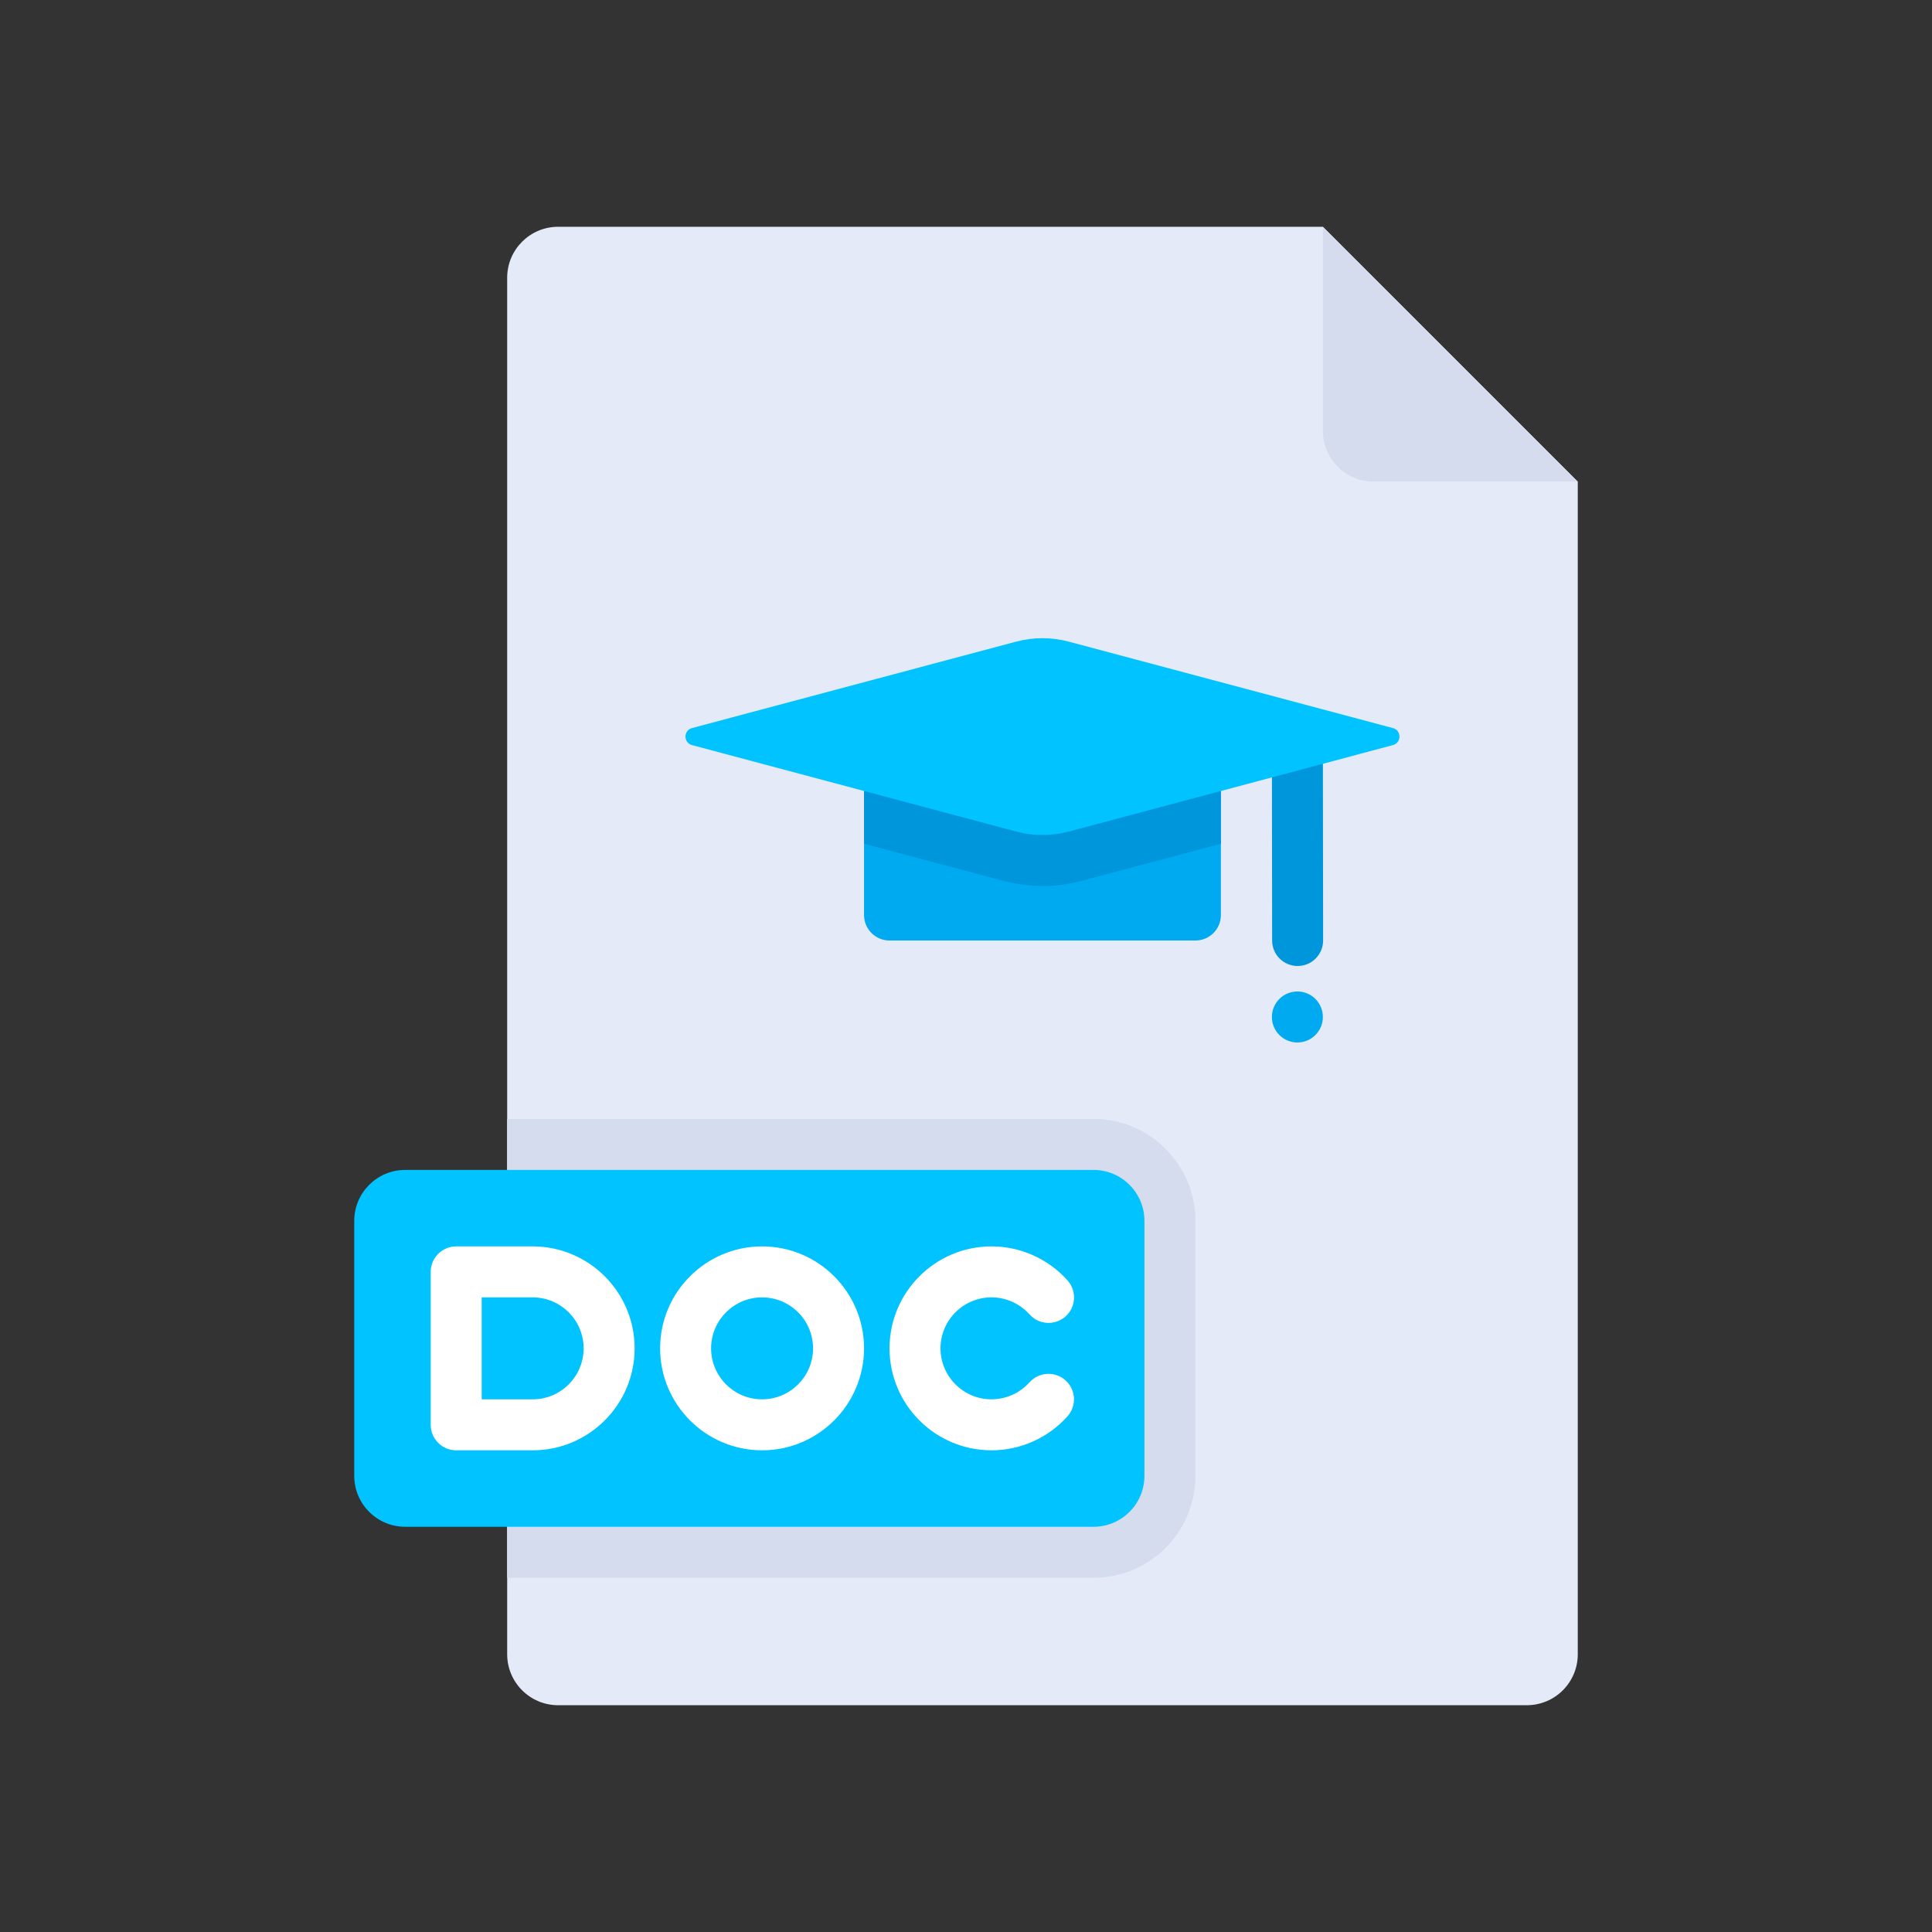 <?xml version="1.0" encoding="utf-8"?>
<!-- Generator: Adobe Illustrator 16.0.0, SVG Export Plug-In . SVG Version: 6.00 Build 0)  -->
<!DOCTYPE svg PUBLIC "-//W3C//DTD SVG 1.1//EN" "http://www.w3.org/Graphics/SVG/1.1/DTD/svg11.dtd">
<svg version="1.1" id="Layer_1" xmlns="http://www.w3.org/2000/svg" xmlns:xlink="http://www.w3.org/1999/xlink" x="0px" y="0px"
	 width="350px" height="350px" viewBox="0 0 350 350" enable-background="new 0 0 350 350" xml:space="preserve">
<rect x="0" y="0" width="350" height="350" fill="#333333" stroke="none"/>
<path fill="#E4EAF8" d="M91.879,50.319c0-5.101,4.135-9.236,9.236-9.236H239.65l46.178,46.178v212.42
	c0,5.101-4.135,9.235-9.235,9.235H101.115c-5.101,0-9.235-4.135-9.235-9.235L91.879,50.319L91.879,50.319z"/>
<g>
	<path fill="#D5DCED" d="M198.089,285.828H91.879v-83.121h106.21c10.2,0,18.471,8.27,18.471,18.471v46.179
		C216.561,277.558,208.291,285.828,198.089,285.828z"/>
	<path fill="#D5DCED" d="M239.649,41.083v36.943c0,5.1,4.136,9.235,9.235,9.235h36.942L239.649,41.083z"/>
</g>
<path fill="#00AAF0" d="M156.529,138.058v27.707c0,2.55,2.068,4.618,4.618,4.618h55.414c2.551,0,4.618-2.068,4.618-4.618v-27.707
	H156.529z"/>
<g>
	<path fill="#0096DC" d="M239.649,133.435l-9.235,0.009l0.045,36.943c0.005,2.548,2.07,4.613,4.618,4.613h0.005
		c2.552-0.004,4.618-2.075,4.613-4.622L239.649,133.435z"/>
	<path fill="#0096DC" d="M156.529,152.849l25.186,6.717c2.327,0.62,4.729,0.936,7.139,0.936s4.812-0.314,7.139-0.936l25.186-6.717
		v-14.791h-64.649V152.849z"/>
</g>
<path fill="#00C3FF" d="M184.095,116.238l-58.727,15.66c-1.579,0.422-1.579,2.663,0,3.084l58.727,15.661
	c3.118,0.832,6.4,0.832,9.518,0l58.727-15.661c1.579-0.421,1.579-2.663,0-3.084l-58.727-15.66
	C190.495,115.406,187.213,115.406,184.095,116.238z"/>
<circle fill="#00AAF0" cx="235.032" cy="184.235" r="4.618"/>
<path fill="#00C3FF" d="M198.089,276.592H73.408c-5.101,0-9.235-4.135-9.235-9.235v-46.179c0-5.1,4.135-9.235,9.235-9.235h124.681
	c5.101,0,9.235,4.136,9.235,9.235v46.179C207.324,272.457,203.189,276.592,198.089,276.592z"/>
<g>
	<path fill="#FFFFFF" d="M96.497,262.738H82.644c-2.552,0-4.618-2.065-4.618-4.618v-27.707c0-2.552,2.065-4.617,4.618-4.617h13.854
		c10.187,0,18.471,8.284,18.471,18.47C114.968,254.453,106.684,262.738,96.497,262.738z M87.261,253.503h9.236
		c5.091,0,9.235-4.145,9.235-9.235s-4.145-9.235-9.235-9.235h-9.236V253.503z"/>
	<path fill="#FFFFFF" d="M138.058,262.738c-10.188,0-18.471-8.284-18.471-18.471c0-10.188,8.284-18.471,18.471-18.471
		c10.187,0,18.471,8.283,18.471,18.471C156.529,254.454,148.244,262.738,138.058,262.738z M138.058,235.032
		c-5.091,0-9.236,4.145-9.236,9.235s4.145,9.235,9.236,9.235c5.09,0,9.235-4.145,9.235-9.235S143.149,235.032,138.058,235.032z"/>
	<path fill="#FFFFFF" d="M179.618,262.738c-10.187,0-18.471-8.284-18.471-18.471c0-10.188,8.285-18.471,18.471-18.471
		c5.258,0,10.282,2.25,13.781,6.173c1.7,1.903,1.533,4.825-0.37,6.521c-1.907,1.69-4.82,1.533-6.521-0.37
		c-1.75-1.962-4.262-3.089-6.891-3.089c-5.091,0-9.236,4.145-9.236,9.235s4.145,9.235,9.236,9.235c2.62,0,5.133-1.123,6.891-3.085
		c1.705-1.894,4.618-2.057,6.521-0.352c1.898,1.7,2.058,4.618,0.352,6.521C189.877,260.497,184.858,262.738,179.618,262.738z"/>
</g>
</svg>
